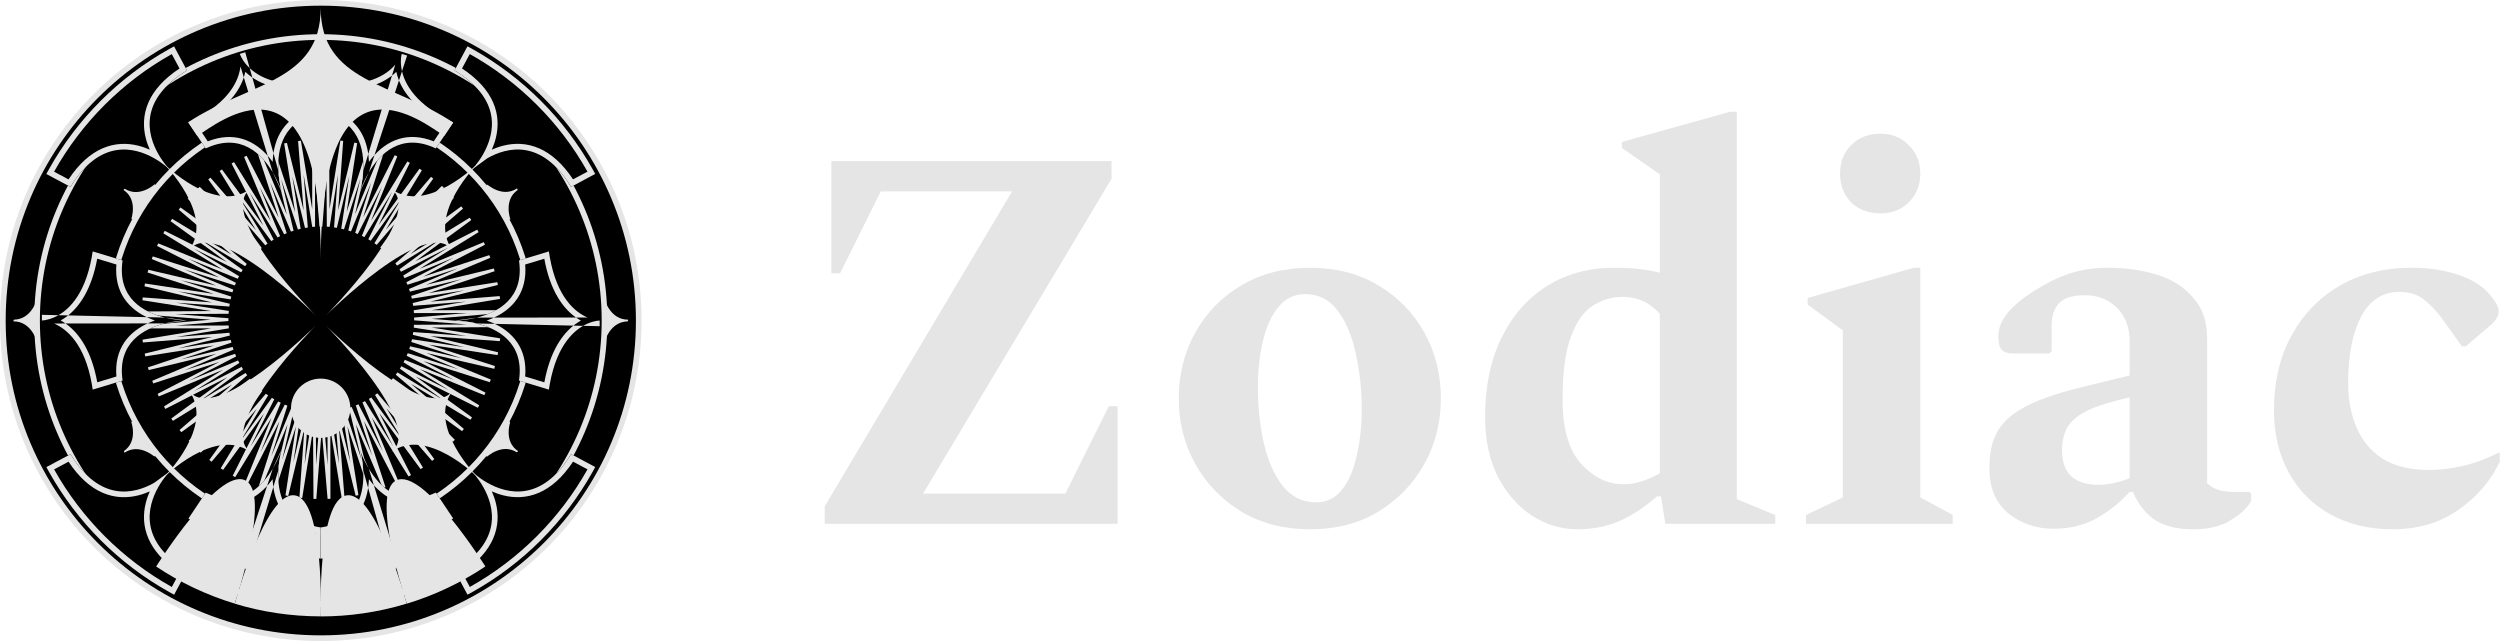 <svg width="156" height="40" viewBox="0 0 156 40" fill="none" xmlns="http://www.w3.org/2000/svg">
<path d="M20.017 39.823C30.975 39.823 39.858 30.948 39.858 20C39.858 9.052 30.975 0.177 20.017 0.177C9.06 0.177 0.177 9.052 0.177 20C0.177 30.948 9.06 39.823 20.017 39.823Z" fill="black"/>
<path fill-rule="evenodd" clip-rule="evenodd" d="M20.017 0.354C9.157 0.354 0.354 9.15 0.354 20C0.354 30.85 9.157 39.646 20.017 39.646C30.877 39.646 39.681 30.85 39.681 20C39.681 9.15 30.877 0.354 20.017 0.354ZM0 20C0 8.954 8.962 0 20.017 0C31.072 0 40.035 8.954 40.035 20C40.035 31.046 31.072 40 20.017 40C8.962 40 0 31.046 0 20Z" fill="#E5E5E5"/>
<path fill-rule="evenodd" clip-rule="evenodd" d="M20.372 10.831L20.115 14.135L19.939 14.136L19.657 10.829L19.66 14.148L19.485 14.162L18.944 10.884L19.207 14.196L19.033 14.224L18.238 11.002L18.76 14.28L18.589 14.322L17.543 11.173L18.321 14.398L18.154 14.453L16.861 11.393L17.892 14.551L17.73 14.619L16.203 11.673L17.477 14.736L17.32 14.817L15.566 11.998L17.077 14.953L16.927 15.046L14.957 12.373L16.696 15.202L16.554 15.306L14.381 12.797L16.335 15.479L16.202 15.594L13.838 13.262L15.998 15.784L15.874 15.909L13.337 13.771L15.686 16.114L15.572 16.249L12.874 14.316L15.4 16.468L15.297 16.611L12.456 14.896L15.143 16.842L15.051 16.993L12.082 15.506L14.916 17.236L14.836 17.394L11.759 16.143L14.721 17.648L14.654 17.811L11.493 16.806L14.558 18.072L14.504 18.239L11.271 17.486L14.43 18.508L14.39 18.68L11.108 18.181L14.337 18.953L14.31 19.127L10.999 18.888L14.278 19.403L14.265 19.579L10.945 19.6L14.254 19.857L14.255 20.033L10.947 20.315L14.267 20.311L14.281 20.487L11.006 21.027L14.316 20.763L14.344 20.937L11.12 21.732L14.399 21.21L14.441 21.381L11.288 22.427L14.517 21.649L14.572 21.817L11.512 23.106L14.67 22.078L14.738 22.24L11.791 23.764L14.856 22.492L14.936 22.649L12.115 24.402L15.074 22.892L15.166 23.042L12.492 25.009L15.322 23.273L15.426 23.415L12.914 25.586L15.6 23.633L15.715 23.767L13.382 26.127L15.904 23.97L16.029 24.095L13.89 26.629L16.235 24.282L16.369 24.396L14.433 27.094L16.589 24.568L16.732 24.671L15.016 27.51L16.964 24.825L17.115 24.916L15.626 27.882L17.359 25.051L17.516 25.13L16.264 28.205L17.77 25.246L17.933 25.313L16.926 28.476L18.195 25.408L18.363 25.462L17.608 28.692L18.631 25.537L18.802 25.577L18.304 28.857L19.076 25.63L19.25 25.657L19.011 28.97L19.528 25.689L19.703 25.702L19.724 29.02L19.982 25.712L20.158 25.711L20.439 29.015L20.436 25.7L20.612 25.685L21.153 28.963L20.889 25.651L21.063 25.623L21.859 28.845L21.336 25.568L21.508 25.526L22.555 28.678L21.776 25.449L21.944 25.394L23.233 28.45L22.204 25.297L22.367 25.229L23.894 28.176L22.619 25.111L22.776 25.03L24.53 27.849L23.019 24.894L23.169 24.801L25.139 27.473L23.4 24.646L23.543 24.541L25.716 27.052L23.761 24.368L23.895 24.253L26.257 26.584L24.098 24.064L24.223 23.939L26.76 26.076L24.41 23.734L24.524 23.599L27.225 25.533L24.696 23.38L24.799 23.237L27.641 24.951L24.953 23.005L25.045 22.854L28.014 24.342L25.18 22.611L25.26 22.453L28.334 23.703L25.375 22.2L25.442 22.037L28.607 23.042L25.538 21.776L25.592 21.608L28.826 22.362L25.666 21.339L25.707 21.168L28.988 21.666L25.76 20.895L25.787 20.72L29.097 20.96L25.819 20.444L25.832 20.268L29.151 20.247L25.842 19.99L25.841 19.814L29.149 19.533L25.829 19.536L25.815 19.36L29.09 18.82L25.781 19.084L25.753 18.91L28.976 18.115L25.698 18.637L25.656 18.466L28.809 17.42L25.579 18.198L25.524 18.03L28.581 16.742L25.426 17.77L25.358 17.608L28.308 16.082L25.241 17.355L25.16 17.198L27.982 15.446L25.023 16.956L24.93 16.805L27.604 14.838L24.774 16.575L24.67 16.432L27.18 14.263L24.497 16.215L24.382 16.081L26.715 13.721L24.192 15.878L24.067 15.754L26.208 13.216L23.862 15.565L23.727 15.451L25.662 12.755L23.507 15.28L23.364 15.177L25.082 12.336L23.132 15.023L22.981 14.931L24.47 11.966L22.738 14.797L22.58 14.717L23.832 11.644L22.327 14.602L22.163 14.535L23.17 11.373L21.902 14.439L21.734 14.385L22.489 11.153L21.465 14.311L21.294 14.271L21.792 10.99L21.02 14.217L20.846 14.19L21.085 10.877L20.569 14.158L20.393 14.145L20.372 10.831ZM20.023 13.039L20.359 8.713L20.536 8.719L20.563 13.057L21.238 8.772L21.414 8.792L21.101 13.12L22.11 8.9L22.284 8.934L21.632 13.224L22.97 9.095L23.14 9.143L22.154 13.368L23.811 9.358L23.978 9.418L22.662 13.553L24.63 9.685L24.791 9.758L23.154 13.777L25.419 10.075L25.574 10.161L23.627 14.04L26.177 10.527L26.324 10.625L24.078 14.338L26.896 11.036L27.035 11.145L24.505 14.671L27.572 11.6L27.702 11.72L24.903 15.037L28.203 12.215L28.323 12.345L25.272 15.432L28.783 12.878L28.893 13.017L25.609 15.855L29.309 13.585L29.408 13.731L25.911 16.304L29.778 14.331L29.865 14.485L26.178 16.774L30.187 15.111L30.262 15.271L26.406 17.265L30.534 15.92L30.596 16.086L26.596 17.771L30.817 16.754L30.865 16.924L26.744 18.291L31.032 17.608L31.067 17.782L26.851 18.821L31.18 18.476L31.201 18.652L26.917 19.358L31.259 19.354L31.267 19.531L26.941 19.898L31.269 20.234L31.263 20.411L26.921 20.438L31.21 21.113L31.19 21.288L26.859 20.975L31.082 21.984L31.049 22.158L26.756 21.506L30.887 22.843L30.84 23.013L26.611 22.027L30.624 23.683L30.563 23.849L26.425 22.535L30.296 24.5L30.223 24.661L26.201 23.027L29.905 25.29L29.819 25.445L25.939 23.5L29.453 26.046L29.356 26.193L25.639 23.95L28.944 26.764L28.835 26.904L25.305 24.376L28.38 27.441L28.26 27.571L24.94 24.774L27.763 28.07L27.634 28.191L24.545 25.143L27.101 28.65L26.962 28.76L24.12 25.479L26.393 29.176L26.247 29.274L23.671 25.78L25.647 29.645L25.493 29.732L23.2 26.047L24.866 30.053L24.706 30.128L22.709 26.275L24.056 30.4L23.89 30.462L22.203 26.464L23.221 30.682L23.051 30.731L21.682 26.612L22.365 30.897L22.192 30.932L21.152 26.72L21.496 31.046L21.321 31.067L20.614 26.786L20.619 31.124L20.442 31.132L20.074 26.809L19.737 31.134L19.561 31.128L19.533 26.79L18.858 31.076L18.683 31.056L18.995 26.727L17.986 30.948L17.813 30.914L18.464 26.625L17.127 30.752L16.957 30.705L17.944 26.479L16.285 30.49L16.119 30.43L17.435 26.294L15.466 30.163L15.306 30.089L16.942 26.07L14.677 29.772L14.522 29.686L16.469 25.808L13.921 29.32L13.773 29.222L16.019 25.509L13.201 28.811L13.062 28.702L15.591 25.177L12.524 28.247L12.394 28.128L15.193 24.811L11.894 27.632L11.774 27.503L14.824 24.416L11.314 26.969L11.204 26.831L14.488 23.992L10.787 26.263L10.688 26.116L14.185 23.544L10.318 25.517L10.231 25.363L13.919 23.073L9.909 24.737L9.835 24.576L13.691 22.583L9.562 23.927L9.501 23.762L13.501 22.076L9.28 23.093L9.231 22.923L13.352 21.556L9.064 22.239L9.029 22.066L13.245 21.026L8.916 21.371L8.895 21.195L13.179 20.489L8.837 20.494L8.829 20.317L13.155 19.949L8.827 19.614L8.833 19.437L13.176 19.409L8.886 18.735L8.907 18.559L13.237 18.872L9.014 17.863L9.048 17.689L13.34 18.341L9.21 17.005L9.257 16.834L13.485 17.82L9.472 16.164L9.533 15.998L13.671 17.313L9.8 15.347L9.874 15.186L13.895 16.82L10.191 14.558L10.277 14.403L14.158 16.348L10.643 13.802L10.74 13.654L14.458 15.897L11.153 13.083L11.262 12.944L14.791 15.472L11.717 12.406L11.837 12.276L15.156 15.073L12.333 11.777L12.463 11.656L15.552 14.704L12.996 11.197L13.134 11.087L15.976 14.369L13.704 10.672L13.85 10.573L16.425 14.066L14.45 10.202L14.604 10.115L16.896 13.801L15.23 9.794L15.39 9.719L17.387 13.573L16.04 9.448L16.206 9.386L17.895 13.385L16.876 9.165L17.046 9.117L18.414 13.235L17.731 8.95L17.904 8.915L18.945 13.127L18.6 8.802L18.776 8.78L19.482 13.061L19.478 8.723L19.654 8.715L20.023 13.039Z" fill="#E5E5E5"/>
<path fill-rule="evenodd" clip-rule="evenodd" d="M20.017 32.994C27.2 32.994 33.023 27.176 33.023 20C33.023 12.824 27.2 7.006 20.017 7.006C12.834 7.006 7.012 12.824 7.012 20C7.012 27.176 12.834 32.994 20.017 32.994ZM33.377 20C33.377 27.372 27.395 33.348 20.017 33.348C12.639 33.348 6.658 27.372 6.658 20C6.658 12.628 12.639 6.652 20.017 6.652C27.395 6.652 33.377 12.628 33.377 20Z" fill="#E5E5E5"/>
<path fill-rule="evenodd" clip-rule="evenodd" d="M20.017 2.488C10.337 2.488 2.489 10.329 2.489 20C2.489 29.672 10.337 37.513 20.017 37.513C29.698 37.513 37.545 29.672 37.545 20C37.545 10.329 29.698 2.488 20.017 2.488ZM2.135 20C2.135 10.133 10.141 2.134 20.017 2.134C29.893 2.134 37.899 10.133 37.899 20C37.899 29.868 29.893 37.867 20.017 37.867C10.141 37.867 2.135 29.868 2.135 20Z" fill="#E5E5E5"/>
<g clip-path="url(#clip0_3811_10159)">
<path d="M10.863 2.893L11.668 4.397C7.143 7.142 10.598 10.591 10.598 10.591C10.598 10.591 7.144 7.14 4.399 11.662L2.892 10.857C4.702 7.481 7.483 4.701 10.863 2.893Z" fill="black"/>
<path fill-rule="evenodd" clip-rule="evenodd" d="M9.882 9.617C9.188 8.396 8.633 6.238 11.668 4.397L10.863 2.893C10.861 2.893 10.86 2.894 10.859 2.894C10.756 2.95 10.654 3.006 10.552 3.062C7.416 4.816 4.816 7.413 3.062 10.547C3.004 10.65 2.948 10.753 2.892 10.857L4.399 11.662C6.24 8.629 8.401 9.182 9.623 9.876C10.224 10.216 10.598 10.591 10.598 10.591C10.598 10.591 10.223 10.217 9.882 9.617ZM9.346 9.34C9.246 9.115 9.157 8.87 9.093 8.608C8.929 7.946 8.918 7.175 9.268 6.38C9.588 5.654 10.196 4.938 11.201 4.274L10.719 3.375C7.644 5.095 5.096 7.642 3.374 10.714L4.276 11.195C4.94 10.19 5.656 9.583 6.383 9.263C7.178 8.913 7.949 8.923 8.613 9.087C8.875 9.151 9.12 9.24 9.346 9.34Z" fill="#E5E5E5"/>
</g>
<g clip-path="url(#clip1_3811_10159)">
<path d="M37.141 10.854L35.635 11.659C32.887 7.138 29.436 10.59 29.436 10.59C29.436 10.59 32.89 7.14 28.364 4.396L29.169 2.891C32.549 4.699 35.33 7.478 37.141 10.854Z" fill="black"/>
<path fill-rule="evenodd" clip-rule="evenodd" d="M30.41 9.875C31.633 9.181 33.792 8.627 35.635 11.659L37.141 10.854C37.085 10.75 37.028 10.647 36.971 10.544C35.216 7.41 32.616 4.813 29.48 3.06C29.377 3.003 29.273 2.946 29.169 2.891L28.364 4.396C31.4 6.236 30.846 8.394 30.151 9.616C29.811 10.216 29.436 10.59 29.436 10.59M30.688 9.339C30.913 9.239 31.159 9.15 31.42 9.086C32.084 8.922 32.855 8.911 33.65 9.261C34.377 9.58 35.093 10.188 35.758 11.192L36.659 10.711C34.937 7.639 32.388 5.092 29.313 3.373L28.831 4.273C29.837 4.936 30.445 5.652 30.765 6.379C31.115 7.173 31.105 7.944 30.941 8.607C30.877 8.868 30.788 9.114 30.688 9.339Z" fill="#E5E5E5"/>
</g>
<g clip-path="url(#clip2_3811_10159)">
<path d="M29.172 37.108L28.366 35.604C32.891 32.859 29.436 29.41 29.436 29.41C29.436 29.41 32.89 32.861 35.636 28.339L37.142 29.143C35.332 32.52 32.551 35.3 29.172 37.108Z" fill="black"/>
<path fill-rule="evenodd" clip-rule="evenodd" d="M30.152 30.384C30.846 31.605 31.401 33.763 28.366 35.604L29.172 37.108C29.173 37.108 29.174 37.107 29.175 37.106C29.278 37.051 29.381 36.995 29.482 36.938C32.618 35.185 35.218 32.588 36.972 29.454C37.03 29.351 37.087 29.248 37.142 29.143L35.636 28.339C33.794 31.372 31.634 30.819 30.411 30.125C29.811 29.785 29.436 29.41 29.436 29.41C29.436 29.41 29.811 29.784 30.152 30.384ZM30.689 30.661C30.788 30.886 30.877 31.131 30.942 31.393C31.106 32.055 31.116 32.826 30.766 33.621C30.446 34.347 29.838 35.063 28.833 35.727L29.315 36.626C32.39 34.906 34.939 32.359 36.66 29.287L35.759 28.806C35.094 29.811 34.378 30.418 33.651 30.738C32.856 31.088 32.085 31.078 31.421 30.914C31.16 30.85 30.914 30.761 30.689 30.661Z" fill="#E5E5E5"/>
</g>
<g clip-path="url(#clip3_3811_10159)">
<path d="M2.894 29.147L4.4 28.342C7.147 32.863 10.599 29.411 10.599 29.411C10.599 29.411 7.145 32.861 11.671 35.605L10.866 37.11C7.486 35.302 4.704 32.523 2.894 29.147Z" fill="black"/>
<path fill-rule="evenodd" clip-rule="evenodd" d="M9.624 30.126C8.402 30.82 6.243 31.374 4.4 28.342L2.894 29.146C2.95 29.251 3.006 29.354 3.064 29.457C4.819 32.591 7.418 35.188 10.555 36.941C10.658 36.998 10.762 37.055 10.866 37.11L11.671 35.605C8.635 33.765 9.189 31.607 9.883 30.385C10.224 29.785 10.598 29.411 10.598 29.411M9.347 30.662C9.121 30.762 8.876 30.851 8.614 30.915C7.951 31.079 7.18 31.09 6.385 30.74C5.658 30.421 4.941 29.813 4.277 28.809L3.376 29.29C5.098 32.362 7.647 34.908 10.722 36.628L11.204 35.728C10.198 35.065 9.59 34.349 9.27 33.622C8.92 32.828 8.93 32.057 9.094 31.394C9.158 31.133 9.247 30.887 9.347 30.662Z" fill="#E5E5E5"/>
</g>
<g clip-path="url(#clip4_3811_10159)">
<path d="M5.784 15.688L7.649 16.252C7.096 20 11.641 19.997 11.641 19.997C11.641 19.997 7.096 20 7.649 23.747L5.784 24.311C5.167 19.994 2.616 19.997 2.616 19.997C2.616 19.997 5.148 20 5.784 15.688Z" fill="black"/>
<path fill-rule="evenodd" clip-rule="evenodd" d="M10.294 19.816C9.003 19.5 7.298 18.633 7.649 16.252L5.784 15.688C5.766 15.808 5.747 15.926 5.726 16.04C5.27 18.554 4.139 19.471 3.374 19.805C2.935 19.998 2.616 19.997 2.616 19.997L2.615 19.643C2.616 19.643 2.616 19.643 2.616 19.645M2.616 20.351L2.616 19.997C2.616 20.287 2.616 20.34 2.616 20.349C2.616 20.351 2.616 20.351 2.616 20.351ZM10.294 19.816C11.036 19.998 11.641 19.997 11.641 19.997L10.294 19.816ZM11.641 19.997C11.641 19.997 11.036 19.998 10.294 20.18L11.641 19.997ZM10.294 20.18C9.003 20.497 7.297 21.367 7.649 23.747L5.784 24.311C5.767 24.191 5.748 24.073 5.728 23.959C5.281 21.436 4.144 20.52 3.375 20.187M3.786 19.996C3.914 20.066 4.047 20.151 4.182 20.253C4.937 20.822 5.712 21.887 6.069 23.855L7.263 23.494C7.191 22.627 7.383 21.932 7.744 21.385C8.142 20.783 8.722 20.395 9.295 20.143C9.417 20.089 9.54 20.041 9.662 19.998C9.541 19.956 9.418 19.908 9.295 19.854C8.722 19.603 8.142 19.215 7.744 18.614C7.383 18.067 7.191 17.373 7.263 16.505L6.067 16.143C5.703 18.109 4.927 19.173 4.175 19.742C4.042 19.842 3.912 19.926 3.786 19.996Z" fill="#E5E5E5"/>
</g>
<g clip-path="url(#clip5_3811_10159)">
<path d="M34.25 24.312L32.385 23.748C32.938 20 28.393 20.003 28.393 20.003C28.393 20.003 32.938 20 32.385 16.253L34.25 15.688C34.867 20.006 37.418 20.003 37.418 20.003C37.418 20.003 34.886 20 34.25 24.312Z" fill="black"/>
<path fill-rule="evenodd" clip-rule="evenodd" d="M29.74 20.184C31.031 20.5 32.736 21.367 32.385 23.748L34.25 24.312C34.268 24.192 34.287 24.074 34.308 23.96C34.764 21.446 35.895 20.529 36.66 20.195C37.099 20.002 37.418 20.003 37.418 20.003L37.419 20.357C37.419 20.357 37.418 20.357 37.418 20.355M37.418 19.649L37.418 20.003C37.418 19.713 37.418 19.66 37.418 19.651C37.418 19.649 37.418 19.649 37.418 19.649ZM29.74 20.184C28.998 20.002 28.393 20.003 28.393 20.003L29.74 20.184ZM28.393 20.003C28.393 20.003 28.998 20.002 29.74 19.82L28.393 20.003ZM29.74 19.82C31.031 19.503 32.737 18.633 32.385 16.253L34.25 15.688C34.267 15.809 34.286 15.927 34.306 16.041C34.753 18.564 35.89 19.48 36.659 19.813M36.248 20.004C36.12 19.934 35.987 19.849 35.852 19.747C35.097 19.178 34.322 18.113 33.965 16.145L32.771 16.506C32.843 17.374 32.651 18.068 32.29 18.615C31.892 19.217 31.312 19.605 30.739 19.857C30.617 19.911 30.494 19.959 30.372 20.002C30.494 20.044 30.616 20.092 30.739 20.146C31.312 20.397 31.892 20.785 32.29 21.386C32.651 21.933 32.843 22.627 32.771 23.495L33.967 23.857C34.331 21.891 35.107 20.827 35.859 20.258C35.992 20.158 36.122 20.074 36.248 20.004Z" fill="#E5E5E5"/>
</g>
<g clip-path="url(#clip6_3811_10159)">
<path d="M28.277 7.643L27.195 9.261C23.766 7.645 22.45 11.992 22.45 11.992C22.45 11.992 23.766 7.645 20.016 7.086L20.017 5.14C24.332 5.803 25.069 3.363 25.069 3.363C25.069 3.363 24.332 5.783 28.277 7.643Z" fill="black"/>
<path fill-rule="evenodd" clip-rule="evenodd" d="M23.014 10.757C23.691 9.614 25.017 8.234 27.195 9.261L28.277 7.642C28.167 7.59 28.06 7.537 27.957 7.485C25.68 6.319 25.13 4.971 25.032 4.143C24.976 3.667 25.069 3.362 25.069 3.362L25.407 3.464C25.407 3.464 25.407 3.465 25.405 3.464M24.73 3.259L25.069 3.362C24.791 3.278 24.741 3.263 24.732 3.26C24.73 3.26 24.73 3.259 24.73 3.259ZM23.014 10.757C22.625 11.413 22.45 11.991 22.45 11.991L23.014 10.757ZM22.45 11.991C22.45 11.991 22.625 11.413 22.665 10.651L22.45 11.991ZM22.665 10.651C22.736 9.325 22.399 7.441 20.016 7.086L20.017 5.139C20.138 5.158 20.256 5.174 20.371 5.188C22.917 5.493 24.125 4.671 24.666 4.032M24.731 4.481C24.626 4.583 24.506 4.686 24.369 4.785C23.605 5.342 22.36 5.774 20.371 5.544L20.37 6.79C21.223 6.973 21.832 7.358 22.251 7.862C22.712 8.417 22.916 9.085 22.991 9.705C23.007 9.839 23.017 9.97 23.023 10.1C23.099 9.995 23.18 9.891 23.268 9.79C23.674 9.315 24.215 8.872 24.906 8.666C25.534 8.48 26.255 8.498 27.065 8.819L27.759 7.781C25.981 6.862 25.187 5.812 24.861 4.927C24.803 4.771 24.761 4.622 24.731 4.481Z" fill="#E5E5E5"/>
</g>
<g clip-path="url(#clip7_3811_10159)">
<path d="M20.014 5.139L20.014 7.086C16.265 7.646 17.587 11.99 17.587 11.99C17.587 11.99 16.265 7.646 12.836 9.262L11.754 7.644C15.71 5.8 14.966 3.362 14.966 3.362C14.966 3.362 15.699 5.783 20.014 5.139Z" fill="black"/>
<path fill-rule="evenodd" clip-rule="evenodd" d="M17.369 10.651C17.297 9.325 17.632 7.442 20.014 7.087L20.014 5.14C19.893 5.158 19.775 5.174 19.66 5.187C17.119 5.481 15.912 4.666 15.37 4.031C15.058 3.667 14.966 3.362 14.966 3.362L15.305 3.259C15.305 3.259 15.305 3.259 15.303 3.26M14.627 3.465L14.966 3.362C14.689 3.446 14.639 3.462 14.63 3.465C14.627 3.465 14.627 3.465 14.627 3.465ZM17.369 10.651C17.411 11.413 17.587 11.991 17.587 11.991L17.369 10.651ZM17.587 11.991C17.587 11.991 17.411 11.413 17.021 10.757L17.587 11.991ZM17.021 10.757C16.342 9.615 15.014 8.236 12.836 9.263L11.754 7.644C11.865 7.592 11.972 7.54 12.076 7.488C14.362 6.329 14.909 4.975 15.005 4.143M15.307 4.481C15.277 4.623 15.234 4.775 15.176 4.934C14.85 5.821 14.055 6.872 12.274 7.784L12.966 8.821C13.776 8.5 14.497 8.481 15.125 8.668C15.817 8.873 16.358 9.315 16.766 9.79C16.853 9.892 16.935 9.996 17.012 10.1C17.017 9.971 17.027 9.839 17.043 9.706C17.117 9.086 17.32 8.418 17.781 7.863C18.199 7.359 18.808 6.974 19.66 6.791L19.66 5.543C17.671 5.765 16.427 5.333 15.664 4.779C15.529 4.681 15.411 4.58 15.307 4.481Z" fill="#E5E5E5"/>
</g>
<g clip-path="url(#clip8_3811_10159)">
<path d="M11.757 32.358L12.839 30.739C16.268 32.355 17.585 28.009 17.585 28.009C17.585 28.009 16.268 32.355 20.018 32.914L20.017 34.86C15.702 34.197 14.966 36.637 14.966 36.637C14.966 36.637 15.703 34.217 11.757 32.358Z" fill="black"/>
<path fill-rule="evenodd" clip-rule="evenodd" d="M17.021 29.243C16.343 30.386 15.017 31.766 12.839 30.739L11.757 32.358C11.868 32.41 11.974 32.462 12.078 32.515C14.354 33.681 14.904 35.029 15.002 35.858C15.058 36.333 14.966 36.638 14.966 36.638L14.627 36.536C14.627 36.536 14.627 36.535 14.629 36.536M15.304 36.741L14.966 36.638C15.243 36.722 15.293 36.737 15.302 36.74C15.305 36.74 15.304 36.741 15.304 36.741ZM17.021 29.243C17.41 28.587 17.585 28.009 17.585 28.009L17.021 29.243ZM17.585 28.009C17.585 28.009 17.41 28.587 17.369 29.349L17.585 28.009ZM17.369 29.349C17.298 30.675 17.636 32.559 20.018 32.914L20.017 34.861C19.896 34.842 19.778 34.826 19.663 34.812C17.117 34.507 15.91 35.329 15.368 35.968M15.304 35.519C15.408 35.417 15.528 35.314 15.665 35.215C16.429 34.658 17.674 34.226 19.663 34.456L19.664 33.21C18.812 33.027 18.202 32.642 17.783 32.138C17.322 31.583 17.119 30.915 17.044 30.295C17.027 30.162 17.017 30.03 17.012 29.9C16.935 30.005 16.854 30.109 16.767 30.21C16.36 30.685 15.819 31.128 15.128 31.334C14.5 31.52 13.779 31.502 12.969 31.181L12.276 32.219C14.053 33.138 14.847 34.188 15.173 35.073C15.231 35.229 15.273 35.378 15.304 35.519Z" fill="#E5E5E5"/>
</g>
<g clip-path="url(#clip9_3811_10159)">
<path d="M20.02 34.86L20.02 32.913C23.77 32.353 22.448 28.009 22.448 28.009C22.448 28.009 23.77 32.353 27.198 30.737L28.28 32.355C24.324 34.2 25.068 36.637 25.068 36.637C25.068 36.637 24.335 34.216 20.02 34.86Z" fill="black"/>
<path fill-rule="evenodd" clip-rule="evenodd" d="M22.665 29.348C22.737 30.674 22.402 32.557 20.02 32.913L20.02 34.859C20.141 34.841 20.259 34.825 20.375 34.812C22.916 34.518 24.122 35.333 24.664 35.968C24.976 36.332 25.068 36.637 25.068 36.637L24.73 36.74C24.73 36.74 24.729 36.739 24.732 36.739M25.407 36.534L25.068 36.637C25.345 36.553 25.396 36.538 25.405 36.535C25.407 36.534 25.407 36.534 25.407 36.534ZM22.665 29.348C22.623 28.586 22.448 28.008 22.448 28.008L22.665 29.348ZM22.448 28.008C22.448 28.008 22.623 28.586 23.013 29.242L22.448 28.008ZM23.013 29.242C23.692 30.384 25.02 31.763 27.198 30.736L28.28 32.355C28.169 32.407 28.062 32.459 27.959 32.511C25.672 33.67 25.125 35.025 25.03 35.856M24.727 35.519C24.757 35.376 24.8 35.224 24.858 35.065C25.184 34.178 25.979 33.127 27.761 32.215L27.068 31.178C26.258 31.5 25.537 31.518 24.909 31.331C24.217 31.126 23.676 30.684 23.269 30.209C23.181 30.107 23.099 30.003 23.023 29.899C23.017 30.028 23.007 30.16 22.991 30.293C22.917 30.913 22.714 31.581 22.254 32.136C21.835 32.64 21.226 33.025 20.374 33.208L20.374 34.456C22.363 34.234 23.607 34.666 24.37 35.22C24.505 35.318 24.623 35.419 24.727 35.519Z" fill="#E5E5E5"/>
</g>
<g clip-path="url(#clip10_3811_10159)">
<path d="M10.212 10.203C10.212 10.203 13.406 13.421 15.623 11.788C13.428 13.417 19.71 19.693 19.71 19.693C19.71 19.693 13.428 13.417 11.797 15.612C13.428 13.417 10.212 10.203 10.212 10.203Z" fill="#E5E5E5"/>
</g>
<g clip-path="url(#clip11_3811_10159)">
<path d="M29.823 10.203C29.823 10.203 26.603 13.395 28.237 15.61C26.606 13.417 20.325 19.693 20.325 19.693C20.325 19.693 26.606 13.417 24.41 11.787C26.606 13.417 29.823 10.203 29.823 10.203Z" fill="#E5E5E5"/>
</g>
<g clip-path="url(#clip12_3811_10159)">
<path d="M29.823 29.797C29.823 29.797 26.629 26.579 24.411 28.212C26.606 26.583 20.325 20.307 20.325 20.307C20.325 20.307 26.606 26.583 28.237 24.388C26.606 26.583 29.823 29.797 29.823 29.797Z" fill="#E5E5E5"/>
</g>
<g clip-path="url(#clip13_3811_10159)">
<path d="M10.212 29.797C10.212 29.797 13.432 26.605 11.798 24.39C13.428 26.583 19.71 20.307 19.71 20.307C19.71 20.307 13.428 26.583 15.625 28.213C13.428 26.583 10.212 29.797 10.212 29.797Z" fill="#E5E5E5"/>
</g>
<g clip-path="url(#clip14_3811_10159)">
<path d="M14.654 37.672C14.654 37.672 16.55 30.625 18.399 30.911C20.247 31.197 20.018 38.461 20.018 38.461C18.152 38.461 16.352 38.185 14.654 37.672H14.654Z" fill="#E5E5E5"/>
</g>
<g clip-path="url(#clip15_3811_10159)">
<path d="M9.744 35.351C9.744 35.351 13.608 29.159 15.294 29.97C16.98 30.78 14.646 37.665 14.646 37.665C12.862 37.123 11.219 36.336 9.744 35.351L9.744 35.351Z" fill="#E5E5E5"/>
</g>
<g clip-path="url(#clip16_3811_10159)">
<path d="M25.388 37.669C25.388 37.669 23.045 30.758 24.741 29.969C26.437 29.18 30.287 35.347 30.287 35.347C28.736 36.383 27.085 37.153 25.388 37.669L25.388 37.669Z" fill="#E5E5E5"/>
</g>
<g clip-path="url(#clip17_3811_10159)">
<path d="M20.017 38.465C20.017 38.465 19.784 31.172 21.637 30.91C23.489 30.647 25.379 37.666 25.379 37.666C23.594 38.207 21.791 38.465 20.017 38.465L20.017 38.465Z" fill="#E5E5E5"/>
</g>
<g clip-path="url(#clip18_3811_10159)">
<path d="M30.344 11.532C30.344 11.532 31.332 12.441 32.29 11.801C31.332 12.441 31.797 13.7 31.797 13.7C31.395 12.922 30.91 12.2 30.344 11.532Z" fill="#E5E5E5"/>
<path fill-rule="evenodd" clip-rule="evenodd" d="M30.639 11.807C31.017 12.286 31.355 12.791 31.654 13.323C31.64 13.223 31.63 13.111 31.631 12.99C31.634 12.681 31.708 12.32 31.965 12.018C31.587 12.14 31.225 12.071 30.938 11.956C30.826 11.911 30.725 11.858 30.639 11.807ZM31.846 13.682L31.75 13.725C31.349 12.95 30.867 12.231 30.304 11.566L30.38 11.493L30.381 11.493L30.383 11.495L30.39 11.502C30.398 11.508 30.408 11.517 30.422 11.529C30.45 11.552 30.491 11.584 30.544 11.62C30.649 11.694 30.799 11.785 30.977 11.857C31.334 12 31.801 12.063 32.261 11.757L32.32 11.845C31.86 12.152 31.741 12.607 31.737 12.991C31.735 13.183 31.763 13.357 31.791 13.482C31.805 13.544 31.819 13.595 31.829 13.629C31.835 13.647 31.839 13.66 31.842 13.669L31.846 13.679L31.846 13.681L31.846 13.682Z" fill="#E5E5E5"/>
</g>
<g clip-path="url(#clip19_3811_10159)">
<path d="M9.691 28.47C9.691 28.47 8.704 27.561 7.745 28.201C8.704 27.561 8.238 26.302 8.238 26.302C8.641 27.08 9.125 27.802 9.691 28.47Z" fill="#E5E5E5"/>
<path fill-rule="evenodd" clip-rule="evenodd" d="M9.397 28.195C9.018 27.716 8.68 27.211 8.381 26.679C8.396 26.779 8.406 26.892 8.404 27.012C8.402 27.321 8.327 27.682 8.071 27.984C8.448 27.863 8.811 27.931 9.098 28.047C9.21 28.091 9.31 28.143 9.397 28.195ZM8.189 26.32L8.286 26.278C8.686 27.052 9.168 27.771 9.732 28.436L9.656 28.509L9.655 28.509L9.653 28.507L9.645 28.5C9.638 28.494 9.628 28.485 9.614 28.473C9.586 28.451 9.544 28.418 9.492 28.382C9.386 28.308 9.237 28.217 9.058 28.145C8.701 28.002 8.235 27.939 7.775 28.246L7.716 28.157C8.175 27.85 8.295 27.396 8.298 27.011C8.3 26.819 8.272 26.646 8.244 26.52C8.23 26.458 8.216 26.407 8.206 26.373C8.201 26.356 8.196 26.342 8.193 26.333L8.19 26.323L8.189 26.321L8.189 26.32Z" fill="#E5E5E5"/>
</g>
<g clip-path="url(#clip20_3811_10159)">
<path d="M31.799 26.293C31.799 26.293 31.336 27.552 32.295 28.192C31.336 27.552 30.35 28.463 30.35 28.463C30.915 27.795 31.398 27.071 31.799 26.293Z" fill="#E5E5E5"/>
<path fill-rule="evenodd" clip-rule="evenodd" d="M31.657 26.67C31.359 27.202 31.022 27.708 30.644 28.187C30.73 28.136 30.831 28.083 30.943 28.038C31.23 27.923 31.592 27.853 31.969 27.974C31.713 27.673 31.637 27.312 31.634 27.003C31.633 26.882 31.642 26.769 31.657 26.67ZM30.385 28.502L30.309 28.429C30.872 27.763 31.353 27.043 31.751 26.268L31.848 26.311L31.849 26.311C31.849 26.311 31.849 26.311 31.849 26.311C31.849 26.311 31.849 26.311 31.849 26.311L31.849 26.311L31.848 26.311L31.847 26.314L31.844 26.324C31.841 26.333 31.837 26.346 31.831 26.363C31.821 26.398 31.807 26.448 31.793 26.511C31.765 26.636 31.738 26.809 31.74 27.002C31.744 27.386 31.865 27.841 32.324 28.148L32.265 28.236C31.805 27.929 31.339 27.993 30.983 28.137C30.804 28.209 30.654 28.3 30.549 28.374C30.497 28.411 30.456 28.443 30.428 28.466C30.414 28.478 30.403 28.487 30.396 28.493L30.388 28.5L30.386 28.502L30.386 28.502L30.386 28.502L30.386 28.502" fill="#E5E5E5"/>
</g>
<g clip-path="url(#clip21_3811_10159)">
<path d="M8.235 13.708C8.235 13.708 8.697 12.449 7.739 11.809C8.698 12.449 9.684 11.537 9.684 11.537C9.118 12.206 8.635 12.93 8.235 13.708Z" fill="#E5E5E5"/>
<path fill-rule="evenodd" clip-rule="evenodd" d="M8.377 13.331C8.675 12.799 9.012 12.293 9.39 11.814C9.303 11.865 9.203 11.918 9.091 11.963C8.804 12.078 8.442 12.148 8.065 12.027C8.321 12.328 8.396 12.689 8.4 12.998C8.401 13.119 8.391 13.232 8.377 13.331ZM9.648 11.499L9.725 11.572C9.162 12.238 8.681 12.958 8.282 13.733L8.186 13.69L8.185 13.69C8.185 13.69 8.185 13.69 8.185 13.69C8.185 13.69 8.185 13.69 8.185 13.69L8.185 13.69L8.185 13.69L8.186 13.687L8.19 13.677C8.193 13.668 8.197 13.655 8.202 13.638C8.213 13.603 8.227 13.553 8.24 13.49C8.268 13.365 8.295 13.192 8.293 12.999C8.289 12.615 8.169 12.16 7.709 11.853L7.768 11.765C8.228 12.072 8.694 12.008 9.051 11.864C9.23 11.792 9.379 11.701 9.484 11.627C9.537 11.59 9.578 11.558 9.606 11.535C9.62 11.523 9.631 11.514 9.638 11.508L9.646 11.501L9.648 11.499L9.648 11.499L9.648 11.499L9.648 11.499" fill="#E5E5E5"/>
</g>
<g clip-path="url(#clip22_3811_10159)">
<path d="M2.372 21.358C2.372 21.358 2.043 20 0.842 20C2.043 20 2.37 18.641 2.37 18.641C2.267 19.547 2.268 20.453 2.372 21.358Z" fill="#E5E5E5"/>
<path fill-rule="evenodd" clip-rule="evenodd" d="M2.28 20.961C2.228 20.32 2.227 19.68 2.278 19.038C2.232 19.135 2.173 19.243 2.1 19.35C1.918 19.618 1.642 19.889 1.242 20C1.642 20.112 1.918 20.382 2.101 20.649C2.175 20.757 2.233 20.864 2.28 20.961ZM0.842 19.947C1.419 19.947 1.786 19.622 2.012 19.291C2.125 19.125 2.202 18.959 2.25 18.834C2.274 18.772 2.291 18.72 2.302 18.684C2.308 18.666 2.312 18.652 2.314 18.642L2.317 18.631L2.318 18.629L2.318 18.628L2.422 18.647C2.32 19.549 2.321 20.451 2.425 21.352L2.321 21.371L2.32 21.37L2.319 21.368L2.317 21.357C2.314 21.348 2.31 21.334 2.304 21.316C2.293 21.279 2.276 21.228 2.252 21.166C2.204 21.041 2.127 20.875 2.013 20.709C1.787 20.378 1.419 20.053 0.842 20.053L0.842 19.947C0.842 19.947 0.842 19.947 0.842 19.947Z" fill="#E5E5E5"/>
</g>
<g clip-path="url(#clip23_3811_10159)">
<path d="M37.663 18.643C37.663 18.643 37.992 20 39.193 20.001C37.992 20.001 37.665 21.36 37.665 21.36C37.767 20.454 37.767 19.548 37.663 18.643Z" fill="#E5E5E5"/>
<path fill-rule="evenodd" clip-rule="evenodd" d="M37.755 19.04C37.807 19.68 37.808 20.322 37.757 20.963C37.803 20.866 37.861 20.758 37.935 20.651C38.117 20.383 38.393 20.112 38.793 20.001C38.392 19.889 38.116 19.619 37.934 19.352C37.86 19.244 37.801 19.137 37.755 19.04ZM39.193 20.054C38.616 20.054 38.248 20.379 38.022 20.71C37.909 20.876 37.833 21.042 37.784 21.167C37.76 21.229 37.743 21.281 37.732 21.317C37.727 21.335 37.723 21.349 37.72 21.359L37.718 21.369L37.717 21.372L37.716 21.373L37.612 21.354C37.714 20.452 37.714 19.55 37.61 18.649L37.714 18.63L37.715 18.631L37.715 18.633L37.718 18.644C37.721 18.653 37.725 18.667 37.73 18.685C37.741 18.721 37.758 18.773 37.782 18.835C37.831 18.96 37.908 19.126 38.021 19.292C38.248 19.622 38.616 19.948 39.193 19.948L39.193 20.054C39.193 20.054 39.193 20.054 39.193 20.054Z" fill="#E5E5E5"/>
</g>
<path d="M11.742 7.629L12.311 8.479C13.477 7.779 20.017 2.31 20.017 16.224C20.017 2.31 26.554 7.777 27.722 8.478L28.279 7.646C24.526 5.143 20.017 5.143 20.011 0.492C20.017 5.143 15.507 5.143 11.743 7.629L11.742 7.629Z" fill="#E5E5E5"/>
<path d="M20.011 27.325C21.033 27.325 21.862 26.497 21.862 25.475C21.862 24.453 21.033 23.625 20.011 23.625C18.988 23.625 18.159 24.453 18.159 25.475C18.159 26.497 18.988 27.325 20.011 27.325Z" fill="#E5E5E5"/>
<path d="M51.463 32.685V31.588L63.155 11.942H54.96L52.423 17.051H51.875V10.056H69.36V11.154L57.6 30.799H66.48L69.189 25.348H69.737V32.685H51.463Z" fill="#E5E5E5"/>
<path d="M81.75 33.028C80.127 33.028 78.698 32.662 77.464 31.931C76.23 31.176 75.27 30.182 74.584 28.948C73.898 27.714 73.555 26.354 73.555 24.868C73.555 23.359 73.898 21.988 74.584 20.754C75.27 19.519 76.23 18.536 77.464 17.805C78.698 17.074 80.127 16.708 81.75 16.708C83.373 16.708 84.79 17.074 86.001 17.805C87.236 18.536 88.195 19.519 88.881 20.754C89.567 21.988 89.91 23.359 89.91 24.868C89.91 26.354 89.567 27.714 88.881 28.948C88.195 30.182 87.236 31.176 86.001 31.931C84.79 32.662 83.373 33.028 81.75 33.028ZM82.127 31.348C82.79 31.348 83.327 31.085 83.738 30.559C84.173 30.011 84.481 29.291 84.664 28.399C84.87 27.508 84.973 26.559 84.973 25.554C84.973 24.319 84.847 23.154 84.596 22.056C84.367 20.959 83.99 20.068 83.464 19.382C82.961 18.696 82.287 18.354 81.441 18.354C80.755 18.354 80.195 18.628 79.761 19.176C79.327 19.702 79.007 20.411 78.801 21.302C78.596 22.171 78.493 23.119 78.493 24.148C78.493 25.405 78.618 26.582 78.87 27.679C79.121 28.754 79.51 29.634 80.035 30.319C80.584 31.005 81.281 31.348 82.127 31.348Z" fill="#E5E5E5"/>
<path d="M98.431 33.028C97.426 33.028 96.477 32.742 95.586 32.171C94.717 31.599 94.008 30.788 93.46 29.736C92.934 28.685 92.671 27.439 92.671 25.999C92.671 24.102 93.014 22.456 93.7 21.062C94.386 19.668 95.334 18.594 96.546 17.839C97.757 17.085 99.151 16.708 100.728 16.708C101.826 16.708 102.774 16.811 103.574 17.016V10.879L101.208 9.234V8.856L107.963 6.971H108.374V31.142L110.774 32.136V32.685H103.917L103.643 30.971H103.403C102.557 31.702 101.746 32.228 100.968 32.548C100.191 32.868 99.346 33.028 98.431 33.028ZM97.506 24.936C97.506 26.765 97.894 28.102 98.671 28.948C99.448 29.794 100.317 30.216 101.277 30.216C101.688 30.216 102.066 30.159 102.408 30.045C102.774 29.931 103.163 29.759 103.574 29.531V19.588C103.277 19.245 102.934 18.982 102.546 18.799C102.157 18.616 101.723 18.525 101.243 18.525C100.58 18.525 99.963 18.708 99.391 19.074C98.82 19.439 98.363 20.091 98.02 21.028C97.677 21.942 97.506 23.245 97.506 24.936Z" fill="#E5E5E5"/>
<path d="M117.323 13.314C116.592 13.314 115.986 13.085 115.506 12.628C115.049 12.148 114.82 11.554 114.82 10.845C114.82 10.114 115.049 9.519 115.506 9.062C115.986 8.582 116.592 8.342 117.323 8.342C118.054 8.342 118.649 8.582 119.106 9.062C119.586 9.519 119.826 10.114 119.826 10.845C119.826 11.554 119.586 12.148 119.106 12.628C118.649 13.085 118.054 13.314 117.323 13.314ZM112.694 32.685V32.136L114.992 31.039V20.616L112.797 19.005V18.594L119.414 16.708H119.826V31.039L121.849 32.136V32.685H112.694Z" fill="#E5E5E5"/>
<path d="M128.158 32.994C127.038 32.994 126.078 32.662 125.278 31.999C124.478 31.314 124.1 30.331 124.146 29.051C124.146 28.228 124.306 27.531 124.626 26.959C124.946 26.365 125.506 25.851 126.306 25.416C127.106 24.982 128.226 24.582 129.666 24.216L132.889 23.428V21.302C132.889 20.434 132.626 19.736 132.1 19.211C131.575 18.685 130.9 18.422 130.078 18.422C129.346 18.422 128.82 18.582 128.5 18.902C128.18 19.222 128.02 19.702 128.02 20.342V21.919L127.883 22.056H125.62C125.278 22.056 125.038 21.976 124.9 21.816C124.763 21.656 124.695 21.382 124.695 20.994C124.695 20.491 124.889 19.999 125.278 19.519C125.689 19.039 126.226 18.594 126.889 18.182C127.712 17.656 128.478 17.279 129.186 17.051C129.918 16.822 130.706 16.708 131.552 16.708C132.672 16.708 133.7 16.856 134.638 17.154C135.575 17.451 136.318 17.931 136.866 18.594C137.438 19.234 137.723 20.068 137.723 21.096V30.148C138.089 30.514 138.638 30.696 139.369 30.696H140.363L140.466 30.799V31.279C140.215 31.714 139.78 32.114 139.163 32.479C138.569 32.845 137.792 33.028 136.832 33.028C135.872 33.028 135.083 32.834 134.466 32.445C133.872 32.034 133.415 31.451 133.095 30.696H132.889C132.318 31.336 131.632 31.885 130.832 32.342C130.032 32.776 129.14 32.994 128.158 32.994ZM128.672 28.091C128.672 28.822 128.866 29.371 129.255 29.736C129.666 30.079 130.226 30.251 130.935 30.251C131.552 30.251 132.203 30.114 132.889 29.839V24.799C131.746 25.051 130.866 25.325 130.249 25.622C129.655 25.919 129.243 26.262 129.015 26.651C128.786 27.039 128.672 27.519 128.672 28.091Z" fill="#E5E5E5"/>
<path d="M149.301 33.028C147.838 33.028 146.546 32.719 145.426 32.102C144.306 31.485 143.438 30.616 142.821 29.496C142.203 28.376 141.895 27.074 141.895 25.588C141.895 23.851 142.249 22.319 142.958 20.994C143.689 19.645 144.695 18.594 145.975 17.839C147.278 17.085 148.786 16.708 150.501 16.708C151.575 16.708 152.546 16.856 153.415 17.154C154.283 17.451 154.935 17.862 155.369 18.388C155.735 18.822 155.918 19.165 155.918 19.416C155.918 19.691 155.769 19.965 155.472 20.239L153.861 21.611H153.621L152.421 19.931C152.032 19.405 151.643 18.994 151.255 18.696C150.866 18.376 150.352 18.216 149.712 18.216C148.661 18.216 147.861 18.742 147.312 19.794C146.786 20.822 146.523 22.205 146.523 23.942C146.523 24.925 146.695 25.828 147.038 26.651C147.381 27.474 147.918 28.125 148.649 28.605C149.403 29.085 150.375 29.325 151.563 29.325C152.203 29.325 152.889 29.245 153.621 29.085C154.352 28.925 155.106 28.651 155.883 28.262H155.986V28.811C155.415 30.022 154.546 31.028 153.381 31.828C152.238 32.628 150.878 33.028 149.301 33.028Z" fill="#E5E5E5"/>
<defs>
<clipPath id="clip0_3811_10159">
<rect width="8.932" height="8.926" fill="white" transform="translate(2.813 2.813)"/>
</clipPath>
<clipPath id="clip1_3811_10159">
<rect width="8.925" height="8.934" fill="white" transform="matrix(0 1 -1 0 37.22 2.812)"/>
</clipPath>
<clipPath id="clip2_3811_10159">
<rect width="8.932" height="8.926" fill="white" transform="matrix(-1 0 0 -1 37.221 37.188)"/>
</clipPath>
<clipPath id="clip3_3811_10159">
<rect width="8.925" height="8.934" fill="white" transform="matrix(0 -1 1 0 2.815 37.19)"/>
</clipPath>
<clipPath id="clip4_3811_10159">
<rect width="9.025" height="8.774" fill="white" transform="translate(2.616 15.612)"/>
</clipPath>
<clipPath id="clip5_3811_10159">
<rect width="9.025" height="8.774" fill="white" transform="matrix(-1 0 0 -1 37.418 24.388)"/>
</clipPath>
<clipPath id="clip6_3811_10159">
<rect width="9.018" height="8.781" fill="white" transform="matrix(-0.29 0.957 -0.957 -0.29 29.269 4.635)"/>
</clipPath>
<clipPath id="clip7_3811_10159">
<rect width="9.018" height="8.781" fill="white" transform="matrix(0.291 0.957 -0.957 0.29 19.166 2.089)"/>
</clipPath>
<clipPath id="clip8_3811_10159">
<rect width="9.018" height="8.781" fill="white" transform="matrix(0.29 -0.957 0.957 0.29 10.765 35.365)"/>
</clipPath>
<clipPath id="clip9_3811_10159">
<rect width="9.018" height="8.781" fill="white" transform="matrix(-0.291 -0.957 0.957 -0.29 20.868 37.91)"/>
</clipPath>
<clipPath id="clip10_3811_10159">
<rect width="9.498" height="9.49" fill="white" transform="translate(10.212 10.203)"/>
</clipPath>
<clipPath id="clip11_3811_10159">
<rect width="9.49" height="9.498" fill="white" transform="matrix(0 1 -1 0 29.823 10.203)"/>
</clipPath>
<clipPath id="clip12_3811_10159">
<rect width="9.498" height="9.49" fill="white" transform="matrix(-1 0 0 -1 29.823 29.797)"/>
</clipPath>
<clipPath id="clip13_3811_10159">
<rect width="9.49" height="9.498" fill="white" transform="matrix(0 -1 1 0 10.212 29.797)"/>
</clipPath>
<clipPath id="clip14_3811_10159">
<rect width="5.373" height="7.559" fill="white" transform="translate(14.654 30.902)"/>
</clipPath>
<clipPath id="clip15_3811_10159">
<rect width="5.372" height="7.56" fill="white" transform="matrix(0.957 0.29 -0.291 0.957 11.714 28.874)"/>
</clipPath>
<clipPath id="clip16_3811_10159">
<rect width="5.371" height="7.561" fill="white" transform="matrix(0.832 -0.555 0.556 0.831 21.623 32.041)"/>
</clipPath>
<clipPath id="clip17_3811_10159">
<rect width="5.372" height="7.56" fill="white" transform="matrix(0.957 -0.29 0.29 0.957 18.05 31.987)"/>
</clipPath>
<clipPath id="clip18_3811_10159">
<rect width="1.946" height="2.168" fill="white" transform="translate(30.344 11.532)"/>
</clipPath>
<clipPath id="clip19_3811_10159">
<rect width="1.946" height="2.168" fill="white" transform="translate(9.691 28.47) rotate(179.99)"/>
</clipPath>
<clipPath id="clip20_3811_10159">
<rect width="1.945" height="2.17" fill="white" transform="matrix(0.383 0.924 -0.924 0.382 31.799 26.293)"/>
</clipPath>
<clipPath id="clip21_3811_10159">
<rect width="1.945" height="2.17" fill="white" transform="matrix(-0.383 -0.924 0.924 -0.382 8.235 13.708)"/>
</clipPath>
<clipPath id="clip22_3811_10159">
<rect width="2.027" height="2.259" fill="white" transform="matrix(-0.832 -0.555 0.556 -0.831 2.372 21.358)"/>
</clipPath>
<clipPath id="clip23_3811_10159">
<rect width="2.027" height="2.259" fill="white" transform="matrix(0.832 0.555 -0.556 0.831 37.663 18.643)"/>
</clipPath>
</defs>
</svg>
